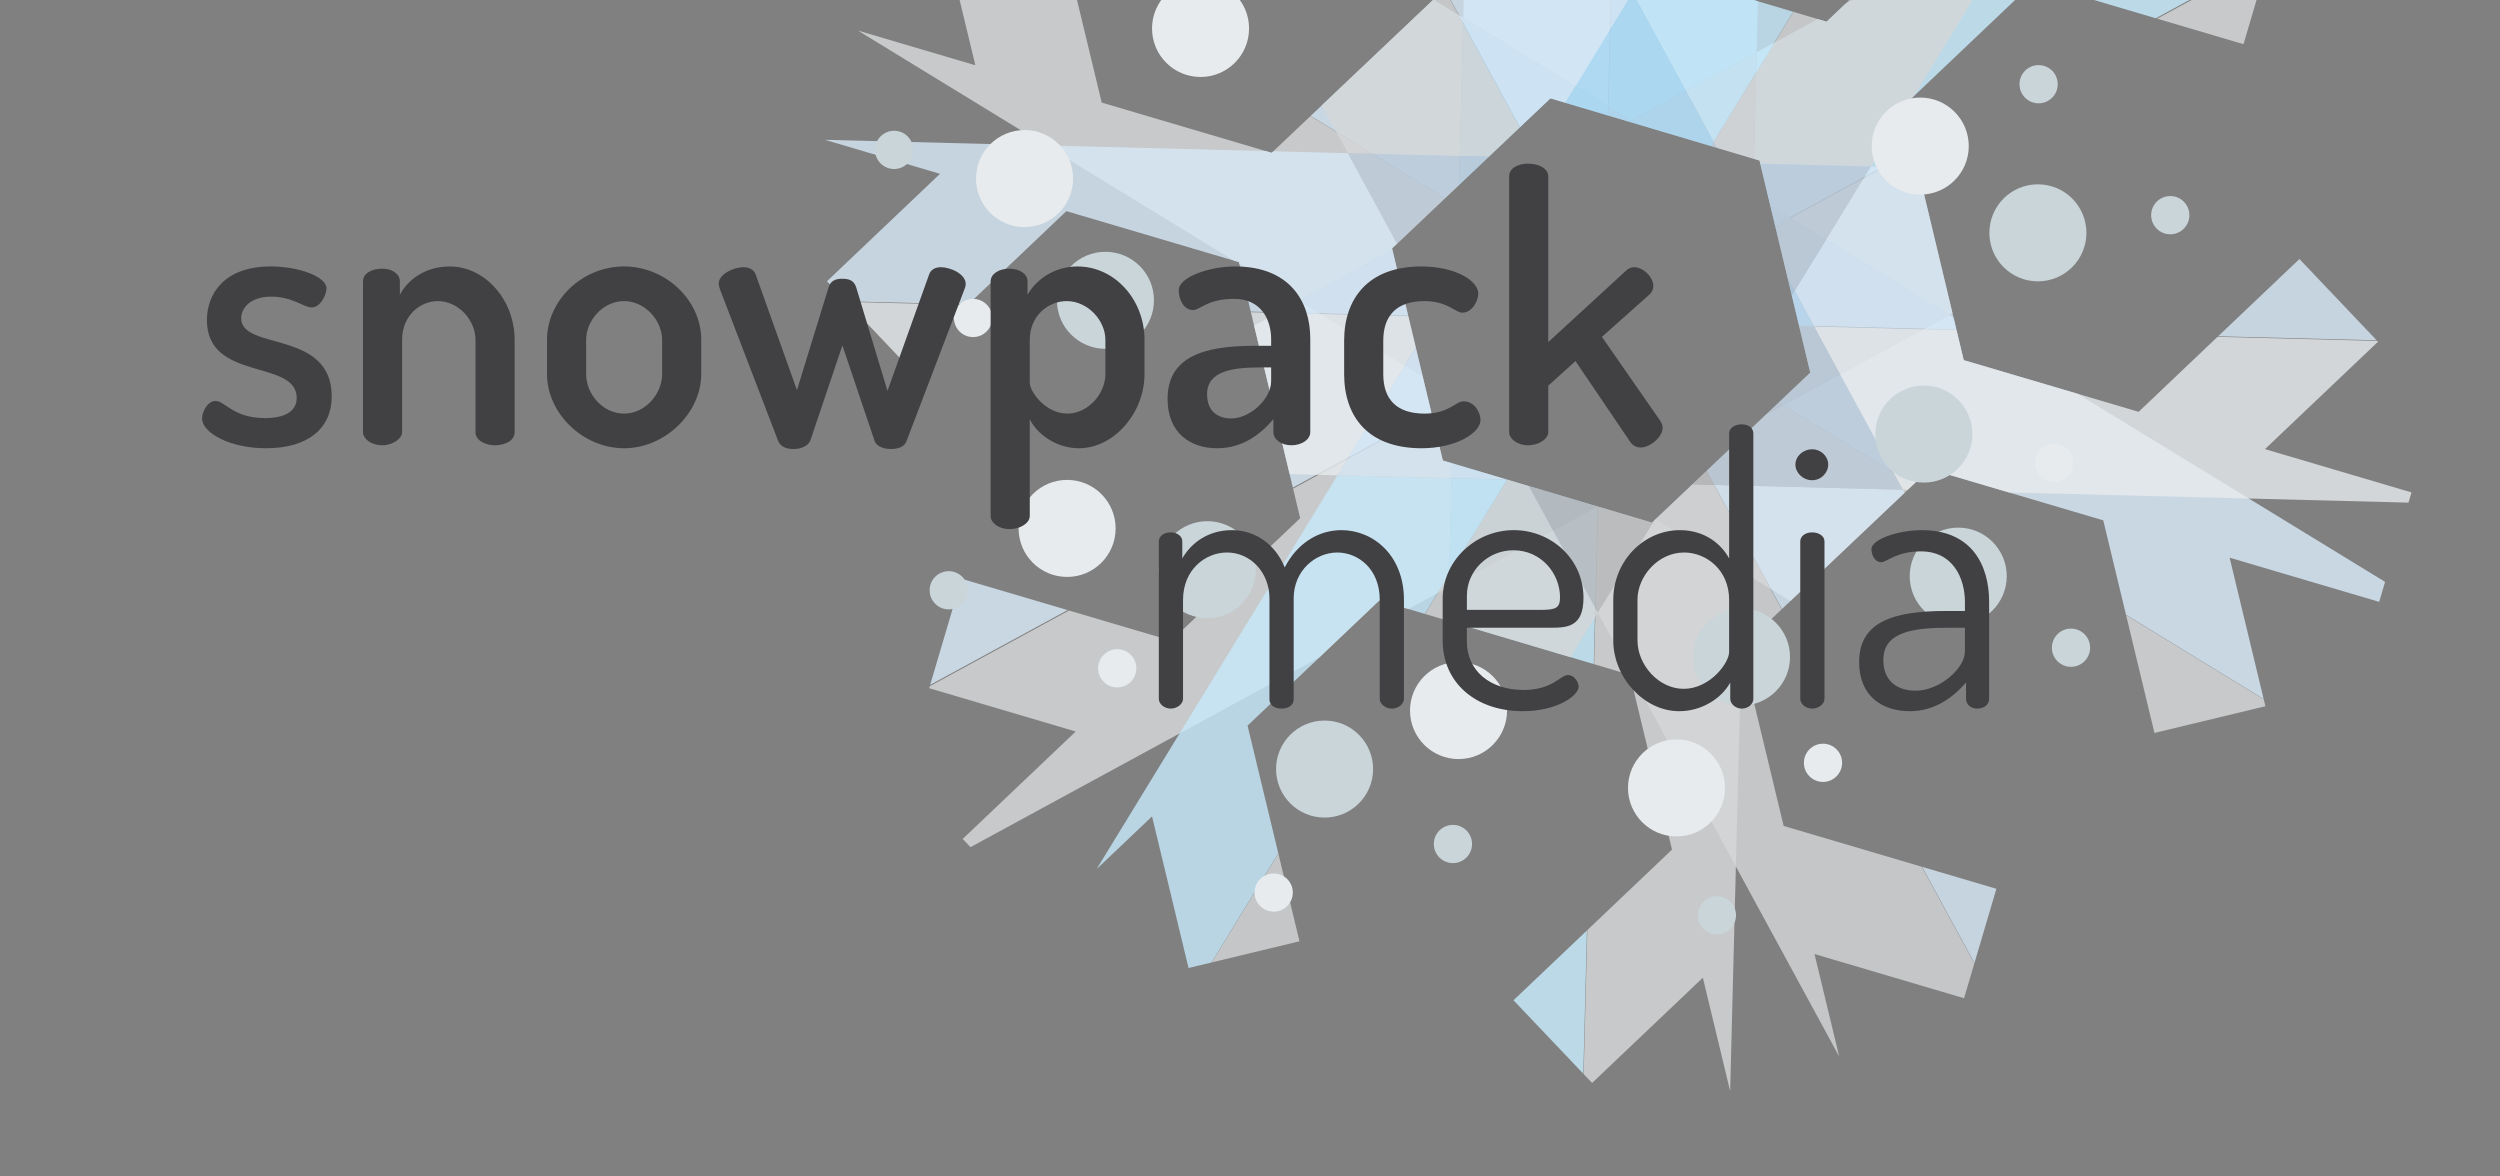 <?xml version="1.0" encoding="utf-8"?>
<!-- Generator: Adobe Illustrator 17.1.0, SVG Export Plug-In . SVG Version: 6.00 Build 0)  -->
<!DOCTYPE svg PUBLIC "-//W3C//DTD SVG 1.1//EN" "http://www.w3.org/Graphics/SVG/1.1/DTD/svg11.dtd">
<svg version="1.1" id="Layer_1" xmlns="http://www.w3.org/2000/svg" xmlns:xlink="http://www.w3.org/1999/xlink" x="0px" y="0px"
	 viewBox="0 561.788 595.28 280.102" enable-background="new 0 561.788 595.28 280.102" xml:space="preserve">
<rect x="0" y="561.788" width="595.28" height="280.102" fill="#808080" stroke="none"/>
<g id="Layer_1_1_">
	<g>
		<g>
			<g>
				<g>
					<defs>
						<path id="SVGID_1_" d="M566.238,643.159l-18.717-19.696l-38.289,36.383l-41.645-12.304l-14.45-60.404l31.129-29.578
							l49.937,14.753l7.699-26.055l-34.893-10.311l26.916-25.579l-18.717-19.696l-26.374,25.064l-8.692-36.1l-26.417,6.362
							l12.366,51.35l-31.157,29.607l-59.961-17.82l-9.948-41.309l37.746-35.87l-18.717-19.696l-26.374,25.064l-8.693-36.1
							l-26.417,6.362l8.517,35.373l-35.609-10.524l-7.699,26.055l50.655,14.967l9.993,41.493l-45.619,43.228l-40.474-11.96
							l-12.193-50.62l-26.417,6.362l8.517,35.373l-35.609-10.521l-7.699,26.058l34.893,10.311l-26.916,25.579l18.717,19.696
							l38.289-36.39l41.085,12.139l14.584,60.971l-30.703,29.175L228.947,699.6l-7.699,26.058l34.893,10.311l-26.916,25.579
							l18.717,19.696l26.374-25.064l8.692,36.1l26.417-6.362l-12.366-51.35l31.384-29.823l59.66,17.731l10.021,41.613l-37.746,35.87
							l18.717,19.696l26.374-25.064l8.692,36.1l26.417-6.362l-8.52-35.373l35.609,10.521l7.699-26.058l-50.655-14.967
							l-10.203-42.368l44.965-42.609l41.337,12.213l12.191,50.624l26.417-6.362l-8.517-35.373l35.609,10.521l7.699-26.058
							l-34.893-10.311L566.238,643.159z M431.049,650.517l-37.706,35.719l-49.786-14.796l-12.086-50.512l37.706-35.719
							l49.786,14.796L431.049,650.517z"/>
					</defs>
					<clipPath id="SVGID_2_">
						<use xlink:href="#SVGID_1_"  overflow="visible"/>
					</clipPath>
					<g opacity="0.83" clip-path="url(#SVGID_2_)">
						<polyline fill="#ACDAF5" points="388.672,363.145 382.961,587.175 388.377,590.488 418.28,574.227 423.639,364.037 
							388.672,363.145 						"/>
						<polyline fill="#D5D7D8" points="385.135,679.726 380.539,682.227 374.884,904.006 409.848,904.897 415.122,698.074 
							385.135,679.726 						"/>
						<polyline fill="#D5D7D8" points="424.574,658.278 416.019,662.931 415.122,698.074 594.179,807.63 614.468,774.466 
							424.574,658.278 						"/>
						<polyline fill="#D5D7D8" points="152.992,492.045 132.674,525.258 309.444,633.415 347.23,612.867 347.279,610.985 
							153.835,492.625 153.864,492.579 152.992,492.045 						"/>
						<polyline fill="#D5D7D8" points="381.672,637.736 381.583,637.784 381.575,638.06 381.666,638.011 381.672,637.736 						"/>
						<polyline fill="#B7B9BB" points="386.609,635.05 381.672,637.736 381.666,638.011 386.847,635.195 386.609,635.05 						"/>
						<polyline fill="#B7B9BB" points="416.019,662.931 385.135,679.726 415.122,698.074 416.019,662.931 						"/>
						<polyline fill="#D5D7D8" points="346.097,657.356 151.163,763.369 169.463,797.018 344.967,701.572 346.097,657.356 						"/>
						<polyline fill="#D5D7D8" points="380.584,676.944 380.448,682.275 380.539,682.227 380.673,676.995 380.584,676.944 						"/>
						<polyline fill="#D5D7D8" points="626.46,504.88 426.339,613.716 464.065,636.799 644.76,538.53 626.46,504.88 						"/>
						<polyline fill="#B7B9BB" points="380.673,676.995 380.673,676.995 380.539,682.227 385.135,679.726 380.673,676.995 						"/>
						<polyline fill="#B7B9BB" points="381.666,638.011 381.575,638.06 380.584,676.944 380.673,676.995 381.666,638.011 						"/>
						<polyline fill="#B7B9BB" points="416.266,653.197 416.019,662.931 424.574,658.278 416.266,653.197 						"/>
						<polyline fill="#9FA1A4" points="386.847,635.195 386.847,635.195 381.666,638.011 380.673,676.995 385.135,679.726 
							416.019,662.931 416.266,653.197 386.847,635.195 						"/>
						<polyline fill="#C7EAFB" points="380.448,682.275 344.967,701.572 339.815,903.711 374.782,904.602 380.448,682.275 						"/>
						<polyline fill="#C7EAFB" points="353.606,362.85 348.425,566.045 382.875,587.121 388.57,363.741 353.606,362.85 						"/>
						<polyline fill="#C7EAFB" points="347.171,656.498 346.103,657.08 346.097,657.356 347.409,656.643 347.171,656.498 						"/>
						<polyline fill="#AECDDD" points="381.583,637.784 347.171,656.498 347.409,656.643 381.575,638.06 381.583,637.784 						"/>
						<polyline fill="#AECDDD" points="347.279,610.985 347.279,610.985 347.23,612.867 348.882,611.967 347.279,610.985 						"/>
						<polyline fill="#AECDDD" points="347.409,656.643 347.409,656.643 346.097,657.356 344.967,701.572 380.448,682.275 
							380.584,676.944 347.409,656.643 						"/>
						<polyline fill="#9BB7C6" points="381.575,638.06 347.409,656.643 380.584,676.944 381.575,638.06 						"/>
						<polyline fill="#D7E8F7" points="382.875,587.121 382.875,587.121 382.711,593.571 382.799,593.523 382.961,587.175 
							382.875,587.121 						"/>
						<polyline fill="#D7E8F7" points="464.065,636.799 464.065,636.799 424.627,658.247 614.496,774.421 614.468,774.466 
							615.339,775 635.658,741.788 464.065,636.799 						"/>
						<polyline fill="#D7E8F7" points="174.153,459.415 153.864,492.579 347.281,610.923 348.425,566.045 174.153,459.415 						"/>
						<polyline fill="#D7E8F7" points="426.104,613.571 417.152,618.44 417.147,618.715 426.339,613.716 426.104,613.571 						"/>
						<polyline fill="#BCCBD9" points="417.152,618.44 386.666,635.019 386.901,635.163 417.147,618.715 417.152,618.44 						"/>
						<polyline fill="#BCCBD9" points="382.961,587.175 382.961,587.175 382.799,593.523 388.377,590.488 382.961,587.175 						"/>
						<polyline fill="#BCCBD9" points="153.864,492.579 153.864,492.579 153.835,492.625 347.279,610.985 347.281,610.923 
							153.864,492.579 						"/>
						<polyline fill="#BCCBD9" points="424.627,658.247 424.574,658.278 614.468,774.466 614.496,774.421 424.627,658.247 						"/>
						<polyline fill="#A7B6C3" points="386.666,635.019 386.609,635.05 386.847,635.195 386.901,635.163 386.666,635.019 						"/>
						<polyline fill="#BCCBD9" points="426.339,613.716 426.339,613.716 417.147,618.715 416.266,653.132 424.627,658.247 
							464.065,636.799 426.339,613.716 						"/>
						<polyline fill="#A7B6C3" points="417.147,618.715 386.901,635.163 416.266,653.132 417.147,618.715 						"/>
						<polyline fill="#A7B6C3" points="416.266,653.132 416.266,653.132 416.266,653.197 424.574,658.278 424.627,658.247 
							416.266,653.132 						"/>
						<polyline fill="#9FA1A4" points="386.901,635.163 386.901,635.163 386.847,635.195 416.266,653.197 416.266,653.132 
							386.901,635.163 						"/>
						<polyline fill="#ACDAF5" points="348.425,566.045 348.425,566.045 347.281,610.923 348.939,611.936 382.711,593.571 
							382.875,587.121 348.425,566.045 						"/>
						<polyline fill="#9BC4DC" points="347.281,610.923 347.281,610.923 347.279,610.985 348.882,611.967 348.939,611.936 
							347.281,610.923 						"/>
						<polyline fill="#D7E8F7" points="309.444,633.415 309.444,633.415 132.293,729.759 150.593,763.409 346.103,657.08 
							346.135,655.865 309.444,633.415 						"/>
						<polyline fill="#C7EAFB" points="607.587,471.27 418.28,574.227 417.414,608.254 426.104,613.571 625.886,504.92 
							607.587,471.27 						"/>
						<polyline fill="#BCCBD9" points="418.28,574.227 388.377,590.488 417.414,608.254 418.28,574.227 						"/>
						<polyline fill="#BCCBD9" points="347.23,612.867 309.444,633.415 346.135,655.865 347.23,612.867 						"/>
						<polyline fill="#BCCBD9" points="381.728,632.064 381.583,637.784 381.672,637.736 381.817,632.118 381.728,632.064 						"/>
						<polyline fill="#A7B6C3" points="381.817,632.118 381.817,632.118 381.672,637.736 386.609,635.05 381.817,632.118 						"/>
						<polyline fill="#ACDAF5" points="346.135,655.865 346.135,655.865 346.103,657.08 347.171,656.498 346.135,655.865 						"/>
						<polyline fill="#9BC4DC" points="348.882,611.967 348.882,611.967 347.23,612.867 346.135,655.865 347.171,656.498 
							381.583,637.784 381.728,632.064 348.882,611.967 						"/>
						<polyline fill="#B9DAF3" points="417.414,608.254 417.414,608.254 417.152,618.44 426.104,613.571 417.414,608.254 						"/>
						<polyline fill="#B9DAF3" points="382.799,593.523 382.711,593.571 381.731,632.002 381.817,632.053 382.799,593.523 						"/>
						<polyline fill="#A7C4DB" points="388.377,590.488 388.377,590.488 382.799,593.523 381.817,632.053 386.666,635.019 
							417.152,618.44 417.414,608.254 388.377,590.488 						"/>
						<polyline fill="#A7C4DB" points="381.731,632.002 381.728,632.064 381.817,632.118 381.817,632.053 381.731,632.002 						"/>
						<polyline fill="#99B4C9" points="381.817,632.053 381.817,632.118 386.609,635.05 386.666,635.019 381.817,632.053 						"/>
						<polyline fill="#96CEF0" points="382.711,593.571 348.939,611.936 381.731,632.002 382.711,593.571 						"/>
						<polyline fill="#9BC4DC" points="348.939,611.936 348.939,611.936 348.882,611.967 381.728,632.064 381.731,632.002 
							348.939,611.936 						"/>
					</g>
				</g>
			</g>
		</g>
		<g>
			<g>
				<g>
					<defs>
						<path id="SVGID_3_" d="M566.238,643.159l-18.717-19.696l-38.289,36.383l-41.645-12.304l-14.45-60.404l31.129-29.578
							l49.937,14.753l7.699-26.055l-34.893-10.311l26.916-25.579l-18.717-19.696l-26.374,25.064l-8.692-36.1l-26.417,6.362
							l12.366,51.35l-31.157,29.607l-59.961-17.82l-9.948-41.309l37.746-35.87l-18.717-19.696l-26.374,25.064l-8.693-36.1
							l-26.417,6.362l8.517,35.373l-35.609-10.524l-7.699,26.055l50.655,14.967l9.993,41.493l-45.619,43.228l-40.474-11.96
							l-12.193-50.62l-26.417,6.362l8.517,35.373l-35.609-10.521l-7.699,26.058l34.893,10.311l-26.916,25.579l18.717,19.696
							l38.289-36.39l41.085,12.139l14.584,60.971l-30.703,29.175L228.947,699.6l-7.699,26.058l34.893,10.311l-26.916,25.579
							l18.717,19.696l26.374-25.064l8.692,36.1l26.417-6.362l-12.366-51.35l31.384-29.823l59.66,17.731l10.021,41.613l-37.746,35.87
							l18.717,19.696l26.374-25.064l8.692,36.1l26.417-6.362l-8.52-35.373l35.609,10.521l7.699-26.058l-50.655-14.967
							l-10.203-42.368l44.965-42.609l41.337,12.213l12.191,50.624l26.417-6.362l-8.517-35.373l35.609,10.521l7.699-26.058
							l-34.893-10.311L566.238,643.159z M431.049,650.517l-37.706,35.719l-49.786-14.796l-12.086-50.512l37.706-35.719
							l49.786,14.796L431.049,650.517z"/>
					</defs>
					<clipPath id="SVGID_4_">
						<use xlink:href="#SVGID_3_"  overflow="visible"/>
					</clipPath>
					<g opacity="0.8" clip-path="url(#SVGID_4_)">
						<path fill="#D5D7D8" d="M358.858,675.995L243.076,865.229l29.809,18.24l107.563-175.8l-17.164-31.56L358.858,675.995
							 M525.423,403.711l-0.523,0.852l0.026,0.017L408.051,595.598l2.691,4.948l34.709,0.886l109.809-179.468L525.423,403.711"/>
						<path fill="#D5D7D8" d="M399.199,677.023l-18.748,30.643l100.302,184.427l34.135-18.563L408.143,677.253L399.199,677.023
							 M256.464,398.199L222.261,416.8l98.686,181.458l43.79,1.115l0.556-0.908L256.5,398.425l0.065-0.037L256.464,398.199"/>
						<path fill="#B7B9BB" d="M363.287,676.11l17.164,31.56l18.748-30.643L363.287,676.11 M382.026,638.127l-0.085,0.142
							l5.067,0.131l-0.08-0.145L382.026,638.127"/>
						<path fill="#E7EBED" d="M431.952,639.545l21.13,38.853l205.62,5.244l0.977-38.291L431.952,639.545 M118.817,631.561
							l-0.977,38.291l200.643,5.116l23.083-37.727L118.817,631.561"/>
						<polyline fill="#B7B9BB" points="361.169,672.217 358.858,675.995 363.287,676.11 361.169,672.217 						"/>
						<polyline fill="#B7B9BB" points="403.866,669.395 399.199,677.023 408.142,677.251 403.866,669.395 						"/>
						<polyline fill="#9FA1A4" points="381.941,638.27 361.169,672.217 363.287,676.11 399.199,677.023 403.866,669.395 
							387.009,638.398 381.941,638.27 						"/>
						<path fill="#C7EAFB" d="M341.654,637.1l-0.085,0.142l0.588,0.014l-0.08-0.145L341.654,637.1 M495.092,386.322L388.755,560.117
							l19.279,35.45L524.9,404.563L495.092,386.322"/>
						<polyline fill="#AECDDD" points="524.9,404.562 408.033,595.566 408.051,595.598 524.926,404.576 524.9,404.562 						"/>
						<path fill="#AECDDD" d="M342.078,637.112l0.08,0.145l39.75,1.013l0.085-0.142L342.078,637.112 M365.291,598.466l-0.556,0.908
							l1.064,0.029L365.291,598.466"/>
						<polyline fill="#9BB7C6" points="381.992,638.127 381.908,638.27 381.941,638.27 382.026,638.127 381.992,638.127 						"/>
						<polyline fill="#C7EAFB" points="318.483,674.966 212.719,847.826 242.554,866.08 243.076,865.229 243.051,865.212 
							358.824,675.995 318.483,674.966 						"/>
						<polyline fill="#AECDDD" points="358.824,675.995 243.051,865.212 243.076,865.229 358.858,675.995 358.824,675.995 						"/>
						<polyline fill="#D7E8F7" points="341.567,637.239 318.483,674.966 358.824,675.995 361.152,672.186 342.154,637.255 
							341.567,637.239 						"/>
						<polyline fill="#9BB7C6" points="361.152,672.186 358.824,675.995 358.858,675.995 361.169,672.217 361.152,672.186 						"/>
						<polyline fill="#9BB7C6" points="342.154,637.255 361.152,672.186 381.908,638.27 342.154,637.255 						"/>
						<polyline fill="#8CA6B3" points="381.908,638.27 361.152,672.186 361.169,672.217 381.941,638.27 381.908,638.27 						"/>
						<polyline fill="#D7E8F7" points="290.702,379.824 256.567,398.387 365.337,598.388 388.755,560.117 290.702,379.824 						"/>
						<polyline fill="#BCCBD9" points="408.051,595.598 405.109,600.402 410.742,600.547 408.051,595.598 						"/>
						<polyline fill="#BCCBD9" points="256.567,398.387 256.502,398.424 365.291,598.466 365.337,598.388 256.567,398.387 						"/>
						<polyline fill="#ACDAF5" points="388.755,560.117 365.337,598.388 365.888,599.402 405.076,600.402 408.033,595.566 
							388.755,560.117 						"/>
						<polyline fill="#9BC4DC" points="408.033,595.566 405.076,600.402 405.109,600.402 408.051,595.598 408.033,595.566 						"/>
						<polyline fill="#9BC4DC" points="365.337,598.388 365.291,598.466 365.802,599.399 365.888,599.402 365.337,598.388 						"/>
						<path fill="#D7E8F7" d="M408.227,677.254l106.723,196.24l-0.065,0.037l0.102,0.188l34.203-18.601l-96.109-176.719
							L408.227,677.254 M422.367,639.158l-0.085,0.142l9.669,0.247l-0.08-0.145L422.367,639.158"/>
						<polyline fill="#BCCBD9" points="387.018,638.256 387.097,638.401 422.283,639.298 422.367,639.158 387.018,638.256 						"/>
						<polyline fill="#BCCBD9" points="408.142,677.251 514.884,873.531 514.953,873.493 408.227,677.254 408.142,677.251 						"/>
						<polyline fill="#A7B6C3" points="386.932,638.253 387.009,638.398 387.097,638.401 387.018,638.256 386.932,638.253 						"/>
						<polyline fill="#BCCBD9" points="422.283,639.298 403.911,669.319 408.227,677.254 453.082,678.398 431.952,639.545 
							422.283,639.298 						"/>
						<polyline fill="#A7B6C3" points="387.097,638.401 403.911,669.319 422.283,639.298 387.097,638.401 						"/>
						<polyline fill="#A7B6C3" points="403.911,669.319 403.866,669.395 408.142,677.251 408.227,677.254 403.911,669.319 						"/>
						<polyline fill="#97A4B0" points="387.009,638.398 403.866,669.395 403.911,669.319 387.097,638.401 387.009,638.398 						"/>
						<polyline fill="#D7E8F7" points="119.68,593.125 118.703,631.414 341.654,637.1 341.873,636.736 320.948,598.258 
							119.68,593.125 						"/>
						<polyline fill="#BCCBD9" points="320.948,598.258 341.873,636.736 364.735,599.374 320.948,598.258 						"/>
						<polyline fill="#A7B6C3" points="384.588,633.946 382.026,638.127 386.932,638.253 384.588,633.946 						"/>
						<polyline fill="#ACDAF5" points="341.873,636.736 341.654,637.1 342.078,637.112 341.873,636.736 						"/>
						<polyline fill="#9BC4DC" points="364.735,599.374 341.873,636.736 342.078,637.112 381.992,638.127 384.57,633.914 
							365.802,599.399 364.735,599.374 						"/>
						<polyline fill="#8EB4CB" points="384.57,633.914 381.992,638.127 382.026,638.127 384.588,633.946 384.57,633.914 						"/>
						<polyline fill="#D7E8F7" points="445.451,601.431 427.33,631.047 431.872,639.4 659.567,645.205 660.544,606.914 
							445.451,601.431 						"/>
						<polyline fill="#BCCBD9" points="410.742,600.547 427.33,631.047 445.451,601.431 410.742,600.547 						"/>
						<polyline fill="#B9DAF3" points="427.33,631.047 422.367,639.158 431.872,639.4 427.33,631.047 						"/>
						<polyline fill="#A7C4DB" points="405.109,600.402 384.633,633.869 387.018,638.256 422.367,639.158 427.33,631.047 
							410.742,600.547 405.109,600.402 						"/>
						<polyline fill="#99B4C9" points="384.633,633.869 384.588,633.946 386.932,638.253 387.018,638.256 384.633,633.869 						"/>
						<polyline fill="#96CEF0" points="365.888,599.402 384.615,633.838 405.076,600.402 365.888,599.402 						"/>
						<polyline fill="#8ABEDD" points="405.076,600.402 384.615,633.838 384.633,633.869 405.109,600.402 405.076,600.402 						"/>
						<polyline fill="#8ABEDD" points="365.802,599.399 384.57,633.914 384.615,633.838 365.888,599.402 365.802,599.399 						"/>
						<polyline fill="#81B2CF" points="384.615,633.838 384.57,633.914 384.588,633.946 384.633,633.869 384.615,633.838 						"/>
					</g>
				</g>
			</g>
		</g>
	</g>
	<g>
		<circle fill="#E7EBED" cx="270.341" cy="508.781" r="4.551"/>
		<circle fill="#CAD5DA" cx="289.745" cy="533.977" r="11.552"/>
		<circle fill="#CAD5DA" cx="259.013" cy="551.523" r="4.551"/>
		<circle fill="#E7EBED" cx="285.865" cy="568.566" r="11.552"/>
		<circle fill="#CAD5DA" cx="212.899" cy="597.478" r="4.551"/>
		<circle fill="#E7EBED" cx="243.959" cy="604.305" r="11.552"/>
		<circle fill="#E7EBED" cx="231.695" cy="637.5" r="4.551"/>
		<circle fill="#CAD5DA" cx="263.218" cy="633.296" r="11.552"/>
		<circle fill="#CAD5DA" cx="225.906" cy="702.344" r="4.551"/>
		<circle fill="#E7EBED" cx="254.091" cy="687.61" r="11.552"/>
		<circle fill="#E7EBED" cx="266.034" cy="720.921" r="4.551"/>
		<circle fill="#CAD5DA" cx="287.479" cy="697.438" r="11.552"/>
		<circle fill="#E7EBED" cx="303.281" cy="774.315" r="4.551"/>
		<circle fill="#CAD5DA" cx="315.4" cy="744.913" r="11.552"/>
		<circle fill="#CAD5DA" cx="345.961" cy="762.753" r="4.551"/>
		<circle fill="#E7EBED" cx="347.293" cy="730.98" r="11.552"/>
		<circle fill="#CAD5DA" cx="408.814" cy="779.715" r="4.551"/>
		<circle fill="#E7EBED" cx="399.196" cy="749.401" r="11.552"/>
		<circle fill="#E7EBED" cx="434.078" cy="743.423" r="4.551"/>
		<circle fill="#CAD5DA" cx="414.674" cy="718.228" r="11.552"/>
		<circle fill="#CAD5DA" cx="493.128" cy="716.016" r="4.551"/>
		<circle fill="#CAD5DA" cx="466.277" cy="698.974" r="11.552"/>
		<circle fill="#E7EBED" cx="489.153" cy="671.973" r="4.551"/>
		<circle fill="#CAD5DA" cx="458.093" cy="665.146" r="11.552"/>
		<circle fill="#CAD5DA" cx="516.769" cy="613.023" r="4.551"/>
		<circle fill="#CAD5DA" cx="485.247" cy="617.228" r="11.552"/>
		<circle fill="#CAD5DA" cx="485.417" cy="581.84" r="4.551"/>
		<circle fill="#E7EBED" cx="457.232" cy="596.574" r="11.552"/>
		<circle fill="#CAD5DA" cx="468.679" cy="518.927" r="4.551"/>
		<circle fill="#CAD5DA" cx="447.234" cy="542.414" r="11.552"/>
		<circle fill="#E7EBED" cx="424.619" cy="515.194" r="4.551"/>
		<circle fill="#CAD5DA" cx="412.499" cy="544.597" r="11.552"/>
		<circle fill="#CAD5DA" cx="371.358" cy="477.76" r="4.551"/>
		<circle fill="#E7EBED" cx="370.026" cy="509.534" r="11.552"/>
		<circle fill="#CAD5DA" cx="335.204" cy="503.223" r="4.551"/>
		<circle fill="#CAD5DA" cx="344.82" cy="533.537" r="11.552"/>
	</g>
</g>
<g id="Layer_2">
	<g>
		<g enable-background="new    ">
			<path fill="#414042" d="M70.649,656.546c0-9.314-21.377-3.814-21.377-18.539c0-6.12,3.991-12.773,15.168-12.773
				c6.653,0,13.305,2.395,13.305,5.233c0,1.331-1.331,4.524-3.549,4.524c-1.863,0-4.613-2.573-9.58-2.573
				c-5.234,0-7.185,2.927-7.185,5.145c0,7.805,21.555,2.661,21.555,18.628c0,7.54-5.589,12.33-15.612,12.33
				c-8.781,0-15.257-3.725-15.257-7.096c0-1.596,1.331-4.169,3.193-4.169c2.306,0,4.169,4.08,11.798,4.08
				C68.963,661.337,70.649,658.942,70.649,656.546z"/>
			<path fill="#414042" d="M95.749,664.708c0,1.508-2.218,3.105-4.701,3.105c-2.749,0-4.613-1.596-4.613-3.105v-35.925
				c0-1.774,1.863-3.016,4.613-3.016c2.307,0,4.169,1.242,4.169,3.016v3.193c1.774-3.46,5.943-6.741,11.886-6.741
				c8.338,0,15.434,7.894,15.434,17.474v21.998c0,2.04-2.307,3.105-4.701,3.105c-2.129,0-4.613-1.065-4.613-3.105v-21.998
				c0-4.613-3.991-9.225-8.959-9.225c-4.258,0-8.516,3.46-8.516,9.225C95.749,642.709,95.749,664.708,95.749,664.708z"/>
			<path fill="#414042" d="M166.973,642.709v8.16c0,9.225-8.604,17.652-18.361,17.652c-9.845,0-18.361-8.338-18.361-17.652v-8.16
				c0-9.314,8.249-17.474,18.361-17.474C158.369,625.235,166.973,633.129,166.973,642.709z M157.659,642.709
				c0-4.613-4.08-9.225-9.047-9.225c-5.056,0-9.047,4.613-9.047,9.225v8.16c0,4.79,3.991,9.403,9.047,9.403
				c4.967,0,9.047-4.613,9.047-9.403V642.709z"/>
			<path fill="#414042" d="M215.844,666.836c-0.532,1.42-2.04,1.863-3.725,1.863c-1.774,0-3.282-0.62-3.814-1.774l-7.718-22.885
				l-7.629,22.619c-0.532,1.331-2.218,2.04-3.991,2.04c-1.685,0-3.105-0.444-3.725-2.04l-13.749-35.835
				c-0.178-0.532-0.355-1.064-0.355-1.508c0-2.218,3.46-3.903,5.943-3.903c1.242,0,2.395,0.532,2.838,1.685l9.845,27.586
				l7.54-24.482c0.532-1.685,1.774-2.04,3.282-2.04c1.508,0,2.749,0.355,3.282,2.04l7.451,24.659l9.934-27.764
				c0.355-1.064,1.42-1.685,2.749-1.685c2.306,0,5.943,1.596,5.943,3.991c0,0.444-0.178,1.064-0.355,1.42L215.844,666.836z"/>
			<path fill="#414042" d="M244.668,628.783v3.193c1.951-3.46,6.209-6.741,11.886-6.741c8.87,0,15.967,7.894,15.967,17.474v8.16
				c0,9.225-7.274,17.652-15.612,17.652c-5.322,0-9.934-3.282-11.709-6.918v23.063c0,1.596-2.129,3.105-4.79,3.105
				s-4.524-1.508-4.524-3.105v-55.883c0-1.774,1.951-3.016,4.435-3.016S244.668,627.009,244.668,628.783z M263.207,642.709
				c0-4.613-4.169-9.225-9.225-9.225c-4.347,0-8.781,3.46-8.781,9.225v10.201c0,2.129,3.725,7.362,8.959,7.362
				c4.79,0,9.047-4.613,9.047-9.403V642.709z"/>
			<path fill="#414042" d="M311.99,642.443v22.264c0,1.685-1.951,3.105-4.525,3.105c-2.394,0-4.257-1.42-4.257-3.105v-3.105
				c-3.105,3.636-7.362,6.918-13.394,6.918c-6.476,0-11.798-3.725-11.798-11.709c0-10.023,8.427-12.685,20.756-12.685h3.903v-1.596
				c0-4.524-2.306-9.58-8.781-9.58s-8.072,2.661-9.845,2.661c-2.218,0-3.371-2.573-3.371-4.701c0-3.193,7.362-5.676,13.394-5.676
				C307.111,625.235,311.99,633.573,311.99,642.443z M302.677,649.274h-2.218c-6.741,0-13.039,0.709-13.039,6.387
				c0,3.991,2.484,5.765,5.765,5.765c4.435,0,9.491-4.613,9.491-8.87L302.677,649.274L302.677,649.274z"/>
			<path fill="#414042" d="M320.059,650.87v-7.983c0-9.934,5.676-17.652,18.361-17.652c8.072,0,13.572,3.371,13.572,6.476
				c0,1.774-1.508,4.524-3.725,4.524c-1.863,0-3.46-2.749-9.136-2.749c-6.653,0-9.758,3.549-9.758,9.403v7.983
				c0,5.854,3.016,9.403,9.845,9.403c5.854,0,7.274-2.927,9.314-2.927c2.484,0,3.991,2.573,3.991,4.435
				c0,3.105-5.854,6.741-14.014,6.741C325.735,668.522,320.059,660.982,320.059,650.87z"/>
			<path fill="#414042" d="M381.437,642l13.927,20.047c0.355,0.532,0.532,1.153,0.532,1.596c0,2.218-3.016,4.701-5.233,4.701
				c-0.976,0-1.863-0.444-2.484-1.331l-13.039-19.248l-6.476,5.854v11.088c0,1.508-2.129,3.105-4.79,3.105
				c-2.661,0-4.524-1.596-4.524-3.105v-60.938c0-1.774,1.863-3.016,4.524-3.016s4.79,1.242,4.79,3.016v39.473l18.539-17.031
				c0.532-0.532,1.242-0.798,1.951-0.798c2.04,0,4.524,2.306,4.524,4.435c0,0.709-0.266,1.42-0.798,1.951L381.437,642z"/>
		</g>
		<g enable-background="new    ">
			<path fill="#414042" d="M302.275,704.342c0-6.387-4.613-10.999-10.112-10.999c-5.145,0-10.467,4.08-10.467,11.265v23.595
				c0,1.153-1.331,2.307-2.927,2.307c-1.596,0-2.838-1.153-2.838-2.307v-37.521c0-1.242,1.242-2.129,2.838-2.129
				c1.508,0,2.749,0.887,2.749,2.129v4.08c1.951-3.46,5.943-6.741,11.798-6.741c5.855,0,10.467,3.636,12.596,8.87
				c3.105-6.032,8.338-8.87,13.483-8.87c7.629,0,14.902,6.032,14.902,16.587v23.595c0,1.153-1.242,2.307-2.927,2.307
				c-1.508,0-2.838-1.153-2.838-2.307v-23.595c0-7.451-5.233-11.265-10.112-11.265c-5.145,0-10.378,4.258-10.378,10.91v24.039
				c0,1.596-1.508,2.218-2.927,2.218c-1.331,0-2.839-0.62-2.839-2.218L302.275,704.342L302.275,704.342z"/>
			<path fill="#414042" d="M377.047,704.165c0,6.83-3.814,7.096-7.718,7.096h-20.047v3.282c0,7.096,5.676,11.531,13.483,11.531
				c7.007,0,8.693-3.549,10.645-3.549c1.42,0,2.484,1.685,2.484,2.749c0,2.129-5.056,5.854-13.305,5.854
				c-11.176,0-19.071-6.741-19.071-16.854v-9.934c0-8.87,7.629-16.321,16.943-16.321
				C369.241,688.021,377.047,694.763,377.047,704.165z M367.024,707.004c3.549,0,4.435-0.532,4.435-3.016
				c0-5.676-4.524-11.176-11.087-11.176c-6.12,0-11.088,4.878-11.088,10.822v3.371h17.74L367.024,707.004L367.024,707.004z"/>
			<path fill="#414042" d="M417.491,664.959v63.245c0,1.153-1.153,2.307-2.749,2.307c-1.508,0-2.749-1.153-2.749-2.307v-3.903
				c-1.951,3.636-6.653,6.83-12.152,6.83c-8.427,0-15.701-8.072-15.701-16.854v-9.669c0-9.136,7.185-16.587,15.878-16.587
				c5.854,0,9.845,3.282,11.709,6.741v-29.804c0-1.242,1.331-2.129,3.016-2.129C416.339,662.83,417.491,663.717,417.491,664.959z
				 M389.905,714.277c0,5.854,5.056,11.531,10.999,11.531c6.209,0,10.822-6.12,10.822-8.781v-12.418
				c0-7.096-5.411-11.265-10.733-11.265c-6.12,0-11.088,5.589-11.088,11.265V714.277z"/>
			<path fill="#414042" d="M435.317,672.409c0,1.951-1.685,3.725-3.814,3.725c-2.218,0-3.991-1.774-3.991-3.725
				c0-1.951,1.774-3.636,3.991-3.636C433.632,668.773,435.317,670.458,435.317,672.409z M434.431,690.682v37.521
				c0,1.153-1.331,2.307-2.927,2.307s-2.838-1.153-2.838-2.307v-37.521c0-1.242,1.242-2.129,2.838-2.129
				S434.431,689.44,434.431,690.682z"/>
			<path fill="#414042" d="M473.636,705.141v23.063c0,1.331-1.153,2.307-2.838,2.307c-1.508,0-2.661-0.976-2.661-2.307v-3.903
				c-3.105,3.549-7.451,6.83-13.394,6.83c-6.741,0-12.063-3.725-12.063-11.709c0-9.669,8.338-12.152,20.668-12.152h4.524v-2.129
				c0-5.676-2.838-12.063-10.467-12.063c-5.943,0-8.072,2.573-9.491,2.573c-1.508,0-2.307-1.774-2.307-3.105
				c0-2.306,6.298-4.524,11.974-4.524C469.467,688.021,473.636,696.27,473.636,705.141z M467.871,711.261h-3.725
				c-8.161,0-15.701,0.798-15.701,7.629c0,5.145,3.371,7.362,7.718,7.362c5.676,0,11.709-5.322,11.709-9.314v-5.677H467.871z"/>
		</g>
	</g>
</g>
</svg>
